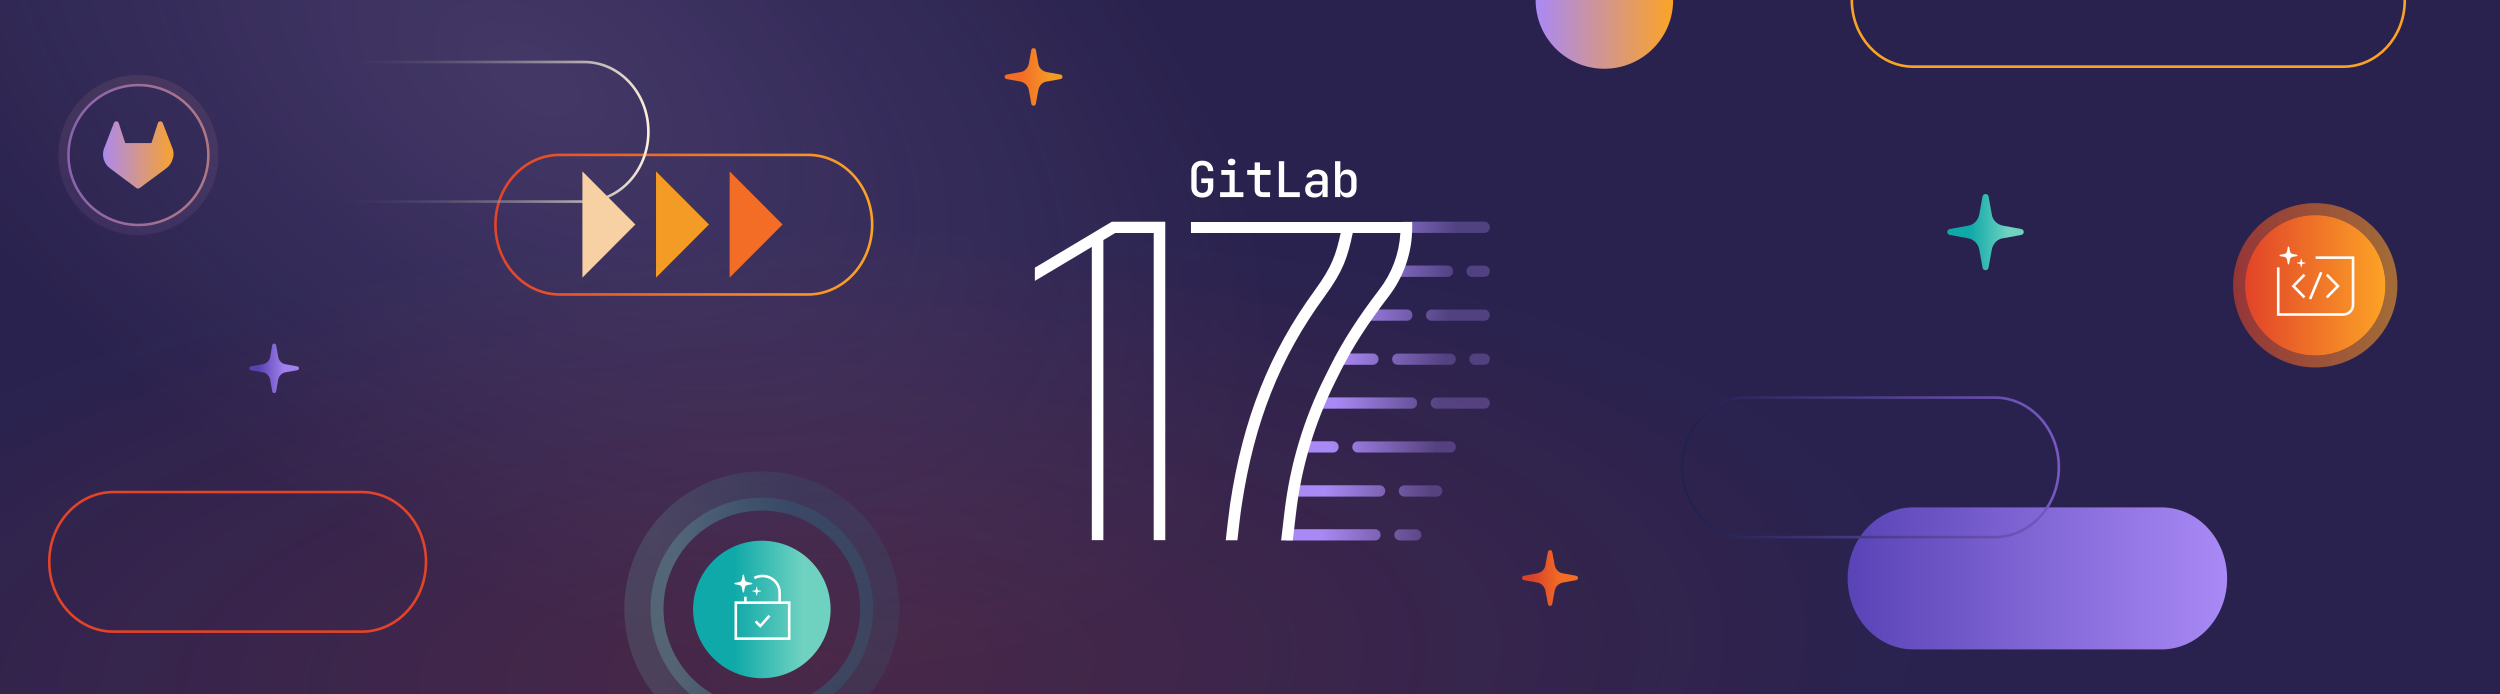 <svg width="1440" height="400" viewBox="0 0 1440 400" fill="none" xmlns="http://www.w3.org/2000/svg">
<rect x="0" y="0" width="1440" height="400" fill="#333333" stroke="none"/>
<g clip-path="url(#clip0_481_378)">
<rect width="1440" height="400" fill="white"/>
<path d="M1455.61 -15.361H-1.6V411.168H1455.61V-15.361Z" fill="#232150"/>
<path d="M1455.61 -15.361H-1.6V411.168H1455.61V-15.361Z" fill="url(#paint0_radial_481_378)" fill-opacity="0.15"/>
<path d="M1455.61 -15.361H-1.6V411.168H1455.61V-15.361Z" fill="url(#paint1_radial_481_378)" fill-opacity="0.2"/>
<path fill-rule="evenodd" clip-rule="evenodd" d="M808.243 134.187H854.918C856.713 134.187 858.135 132.691 858.135 130.896C858.135 129.101 856.713 127.68 854.918 127.68H808.243V134.187ZM803.98 159.47H833.75C835.545 159.47 837.041 158.049 836.966 156.179C836.966 154.384 835.545 152.963 833.75 152.963H803.98V159.47ZM854.918 159.47H847.887C846.092 159.47 844.671 158.049 844.671 156.253C844.671 154.458 846.092 153.037 847.887 153.037H854.918C856.714 153.037 858.135 154.458 858.135 156.253C858.135 158.049 856.714 159.47 854.918 159.47ZM784.906 184.751H810.338C812.133 184.751 813.629 183.33 813.554 181.46C813.554 179.665 812.133 178.244 810.338 178.244H787.898L784.906 184.751ZM854.918 184.751H824.624C822.829 184.751 821.408 183.33 821.408 181.535C821.408 179.74 822.829 178.318 824.624 178.318H854.918C856.714 178.318 858.135 179.74 858.135 181.535C858.135 183.33 856.714 184.751 854.918 184.751ZM758.651 235.392H813.031C814.826 235.392 816.322 233.971 816.247 232.101C816.247 230.305 814.826 228.884 813.031 228.884H758.651V235.392ZM854.918 235.391H827.317C825.522 235.391 824.101 233.97 824.101 232.175C824.101 230.38 825.522 228.959 827.317 228.959H854.918C856.714 228.959 858.135 230.38 858.135 232.175C858.135 233.97 856.714 235.391 854.918 235.391ZM743.317 286.03H794.705C796.5 286.03 797.921 284.534 797.921 282.739C797.921 280.944 796.5 279.523 794.705 279.523H743.317V286.03ZM792.012 311.313H740.625V304.806H792.012C793.807 304.806 795.228 306.227 795.228 308.022C795.228 309.892 793.807 311.313 792.012 311.313ZM808.917 286.03H827.542C829.337 286.03 830.833 284.534 830.758 282.814C830.758 281.019 829.337 279.597 827.542 279.597H808.917C807.121 279.597 805.7 281.019 805.7 282.814C805.7 284.609 807.121 286.03 808.917 286.03ZM767.852 260.673H749.974V254.165H767.852C769.647 254.165 771.068 255.587 771.068 257.382C771.068 259.252 769.647 260.673 767.852 260.673ZM805.102 210.109H835.321C837.116 210.109 838.537 208.613 838.537 206.892C838.537 205.097 837.116 203.676 835.321 203.676H805.102C803.306 203.676 801.885 205.097 801.885 206.892C801.885 208.687 803.306 210.109 805.102 210.109ZM790.815 210.109H771.816V203.601H790.815C792.61 203.601 794.031 205.022 794.031 206.818C794.031 208.613 792.61 210.109 790.815 210.109ZM849.533 210.109H854.918C856.713 210.109 858.135 208.613 858.135 206.892C858.135 205.097 856.713 203.676 854.918 203.676H849.533C847.737 203.676 846.316 205.097 846.316 206.892C846.316 208.687 847.737 210.109 849.533 210.109ZM835.321 260.673H782.138C780.343 260.673 778.922 259.252 778.922 257.456C778.922 255.661 780.343 254.24 782.138 254.24H835.321C837.116 254.24 838.537 255.661 838.537 257.456C838.537 259.252 837.116 260.673 835.321 260.673ZM806.373 311.313H815.499C817.294 311.313 818.715 309.892 818.715 308.096C818.715 306.301 817.294 304.88 815.499 304.88H806.373C804.578 304.88 803.157 306.301 803.157 308.096C803.157 309.892 804.578 311.313 806.373 311.313Z" fill="url(#paint2_linear_481_378)"/>
<path d="M596.081 154.176V161.799L628.891 142.218V311.125H635.543V138.257L642.344 134.221H664.541V311.125H671.193V127.719H640.401L596.081 154.176Z" fill="white"/>
<path d="M685.991 127.719V134.221H772.238C769.473 146.777 767.231 153.578 757.44 167.031C731.058 203.204 715.96 241.17 708.561 290.198C707.814 295.206 706.618 305.968 706.02 311.2H712.747C713.345 305.744 714.466 295.804 715.213 291.17C722.463 243.188 737.186 206.044 762.97 170.767C773.807 155.895 776.199 148.271 779.189 134.221H806.617C805.945 146.104 801.759 157.389 794.36 166.956C782.477 182.427 773.359 196.627 766.483 210.378L763.12 217.105C750.863 241.544 743.09 267.628 739.877 294.683L737.933 311.274H744.66L746.528 295.43C749.592 269.122 757.216 243.786 769.099 219.945L772.462 213.219C779.189 199.84 788.082 186.014 799.742 170.917C808.635 159.333 813.418 145.581 813.418 131.082V127.868H685.991V127.719Z" fill="white"/>
<path d="M465.367 169.613H322.367C301.967 169.613 285.367 151.713 285.367 129.413C285.367 107.213 301.967 89.213 322.367 89.213H465.367C485.767 89.213 502.367 107.113 502.367 129.413C502.367 151.613 485.767 169.613 465.367 169.613Z" stroke="url(#paint3_linear_481_378)" stroke-width="1.502"/>
<path d="M336.467 116.113H193.467C173.067 116.113 156.467 98.213 156.467 75.913C156.467 53.713 173.067 35.713 193.467 35.713H336.467C356.867 35.713 373.467 53.613 373.467 75.913C373.467 98.113 356.867 116.113 336.467 116.113Z" stroke="url(#paint4_linear_481_378)" stroke-width="1.502"/>
<path d="M450.767 129.313L420.267 159.913V98.713L450.767 129.313Z" fill="#F46D26"/>
<path d="M408.367 129.313L377.867 159.913V98.713L408.367 129.313Z" fill="#F49B26"/>
<path d="M365.967 129.313L335.467 159.913V98.713L365.967 129.313Z" fill="#F7D1A3"/>
<path d="M1245.03 374.057H1102.03C1081.23 374.057 1064.23 355.757 1064.23 333.157C1064.23 310.557 1081.13 292.257 1102.03 292.257H1245.03C1265.93 292.257 1282.83 310.557 1282.83 333.157C1282.83 355.757 1265.93 374.057 1245.03 374.057Z" fill="url(#paint5_linear_481_378)"/>
<path d="M1148.89 309.382H1005.89C985.487 309.382 968.887 291.482 968.887 269.182C968.887 246.982 985.487 228.982 1005.89 228.982H1148.89C1169.29 228.982 1185.89 246.882 1185.89 269.182C1185.89 291.482 1169.29 309.382 1148.89 309.382Z" stroke="url(#paint6_linear_481_378)" stroke-width="1.502"/>
<path d="M1349.74 38.4H1102.04C1082.54 38.4 1066.64 21.3 1066.64 0C1066.64 -21.2 1082.54 -38.4 1102.04 -38.4H1349.74C1369.24 -38.4 1385.14 -21.3 1385.14 0C1385.24 21.3 1369.34 38.4 1349.74 38.4Z" stroke="#FCA326" stroke-width="1.502"/>
<path d="M208.376 363.822H65.376C44.976 363.822 28.376 345.922 28.376 323.622C28.376 301.422 44.976 283.422 65.376 283.422H208.376C228.776 283.422 245.376 301.322 245.376 323.622C245.376 345.922 228.776 363.822 208.376 363.822Z" stroke="#E24329" stroke-width="1.502"/>
<path d="M99.323 85.196L99.223 85.096L93.723 70.796C93.623 70.496 93.423 70.296 93.123 70.096C92.923 69.996 92.723 69.896 92.523 69.896C92.323 69.896 92.023 69.896 91.823 69.996C91.623 70.096 91.423 70.196 91.223 70.396C91.023 70.596 90.923 70.796 90.923 70.996L87.223 82.396H72.123L68.423 70.996C68.323 70.796 68.223 70.596 68.123 70.396C68.023 70.196 67.823 70.096 67.523 69.996C67.323 69.896 67.123 69.896 66.823 69.896C66.623 69.896 66.423 69.996 66.223 70.096C65.923 70.296 65.723 70.496 65.623 70.796L60.123 85.096L60.023 85.196C59.223 87.296 59.123 89.496 59.723 91.696C60.323 93.796 61.623 95.696 63.423 96.996L71.823 103.296L76.023 106.396L78.523 108.296C78.823 108.496 79.223 108.596 79.523 108.596C79.823 108.596 80.223 108.496 80.523 108.296L83.023 106.396L87.223 103.296L95.723 96.996C97.523 95.696 98.823 93.796 99.423 91.696C100.223 89.596 100.123 87.296 99.323 85.196Z" fill="url(#paint7_linear_481_378)"/>
<path d="M79.723 129.595C101.98 129.595 120.023 111.552 120.023 89.295C120.023 67.038 101.98 48.995 79.723 48.995C57.465 48.995 39.423 67.038 39.423 89.295C39.423 111.552 57.465 129.595 79.723 129.595Z" stroke="url(#paint8_linear_481_378)" stroke-width="1.502"/>
<path opacity="0.15" d="M79.723 132.895C103.802 132.895 123.323 113.374 123.323 89.295C123.323 65.215 103.802 45.695 79.723 45.695C55.643 45.695 36.123 65.215 36.123 89.295C36.123 113.374 55.643 132.895 79.723 132.895Z" stroke="url(#paint9_linear_481_378)" stroke-width="5"/>
<path d="M924.113 39.6C902.213 39.6 884.513 21.9 884.513 -0C884.513 -21.9 902.213 -39.6 924.113 -39.6C946.013 -39.6 963.713 -21.9 963.713 -0C963.813 21.8 946.013 39.6 924.113 39.6Z" fill="url(#paint10_linear_481_378)"/>
<path d="M1141.97 113.016L1140.07 123.416C1139.47 126.816 1136.87 129.616 1133.47 130.016L1123.07 131.916C1121.17 132.316 1121.17 134.916 1123.07 135.316L1133.47 137.216C1136.87 137.816 1139.47 140.416 1140.07 143.816L1141.97 154.216C1142.37 156.116 1144.97 156.116 1145.37 154.216L1147.27 143.816C1147.87 140.416 1150.47 137.616 1153.87 137.216L1164.27 135.316C1166.17 134.916 1166.17 132.316 1164.27 131.916L1153.87 130.016C1150.47 129.416 1147.67 126.816 1147.27 123.416L1145.37 113.016C1144.97 111.316 1142.47 111.316 1141.97 113.016Z" fill="url(#paint11_linear_481_378)"/>
<path d="M594.043 28.641L592.643 36.541C592.143 39.141 590.243 41.241 587.643 41.541L579.743 42.941C578.343 43.241 578.343 45.241 579.743 45.541L587.643 46.941C590.243 47.441 592.143 49.341 592.643 51.941L594.043 59.841C594.343 61.241 596.343 61.241 596.643 59.841L598.043 51.941C598.543 49.341 600.443 47.241 603.043 46.941L610.943 45.541C612.343 45.241 612.343 43.241 610.943 42.941L603.043 41.541C600.443 41.041 598.343 39.141 598.043 36.541L596.643 28.641C596.243 27.441 594.343 27.441 594.043 28.641Z" fill="url(#paint12_linear_481_378)"/>
<path d="M159.023 198.728L160.223 205.528C160.623 207.728 162.323 209.528 164.523 209.828L171.323 211.028C172.523 211.328 172.523 212.928 171.323 213.228L164.523 214.428C162.323 214.828 160.623 216.528 160.223 218.728L159.023 225.528C158.723 226.728 157.123 226.728 156.823 225.528L155.623 218.728C155.223 216.528 153.523 214.728 151.323 214.428L144.523 213.228C143.323 212.928 143.323 211.328 144.523 211.028L151.323 209.828C153.523 209.428 155.323 207.728 155.623 205.528L156.823 198.728C157.023 197.628 158.723 197.628 159.023 198.728Z" fill="url(#paint13_linear_481_378)"/>
<path d="M894.084 317.851L895.484 325.451C895.984 327.951 897.784 329.951 900.284 330.251L907.884 331.651C909.284 331.951 909.284 333.851 907.884 334.151L900.284 335.551C897.784 336.051 895.884 337.851 895.484 340.351L894.084 347.951C893.784 349.351 891.884 349.351 891.584 347.951L890.184 340.351C889.684 337.851 887.884 335.851 885.384 335.551L877.784 334.151C876.384 333.851 876.384 331.951 877.784 331.651L885.384 330.251C887.884 329.751 889.884 327.951 890.184 325.451L891.584 317.851C891.984 316.551 893.784 316.551 894.084 317.851Z" fill="url(#paint14_linear_481_378)"/>
<path d="M1333.58 204.629C1355.84 204.629 1373.88 186.586 1373.88 164.329C1373.88 142.072 1355.84 124.029 1333.58 124.029C1311.33 124.029 1293.28 142.072 1293.28 164.329C1293.28 186.586 1311.33 204.629 1333.58 204.629Z" fill="url(#paint15_linear_481_378)"/>
<path d="M1333.58 204.629C1355.84 204.629 1373.88 186.586 1373.88 164.329C1373.88 142.072 1355.84 124.029 1333.58 124.029C1311.33 124.029 1293.28 142.072 1293.28 164.329C1293.28 186.586 1311.33 204.629 1333.58 204.629Z" fill="url(#paint16_linear_481_378)"/>
<path opacity="0.35" d="M1333.58 208.129C1357.77 208.129 1377.38 188.519 1377.38 164.329C1377.38 140.139 1357.77 120.529 1333.58 120.529C1309.39 120.529 1289.78 140.139 1289.78 164.329C1289.78 188.519 1309.39 208.129 1333.58 208.129Z" stroke="url(#paint17_linear_481_378)" stroke-width="7" stroke-miterlimit="10"/>
<path opacity="0.35" d="M1333.58 208.129C1357.77 208.129 1377.38 188.519 1377.38 164.329C1377.38 140.139 1357.77 120.529 1333.58 120.529C1309.39 120.529 1289.78 140.139 1289.78 164.329C1289.78 188.519 1309.39 208.129 1333.58 208.129Z" stroke="url(#paint18_linear_481_378)" stroke-width="7" stroke-miterlimit="10"/>
<path d="M1333.81 148.406H1355.35V175.528C1355.35 178.629 1352.89 181.14 1349.85 181.14H1312.27V154.017" stroke="white" stroke-width="1.5" stroke-miterlimit="10"/>
<path d="M1340.23 171.32L1346.64 164.773L1340.23 158.226" stroke="white" stroke-width="1.5" stroke-miterlimit="10"/>
<path d="M1327.39 158.226L1320.98 164.773L1327.39 171.32" stroke="white" stroke-width="1.5" stroke-miterlimit="10"/>
<path d="M1337.02 156.823L1330.6 172.255" stroke="white" stroke-width="1.5" stroke-miterlimit="10"/>
<path d="M1317.77 142.299L1317.32 144.739C1317.18 145.537 1316.57 146.194 1315.77 146.288L1313.33 146.733C1312.89 146.827 1312.89 147.437 1313.33 147.531L1315.77 147.977C1316.57 148.118 1317.18 148.728 1317.32 149.525L1317.77 151.965C1317.86 152.411 1318.47 152.411 1318.57 151.965L1319.01 149.525C1319.15 148.728 1319.76 148.071 1320.56 147.977L1323 147.531C1323.45 147.437 1323.45 146.827 1323 146.733L1320.56 146.288C1319.76 146.147 1319.11 145.537 1319.01 144.739L1318.57 142.299C1318.47 141.9 1317.89 141.9 1317.77 142.299Z" fill="white"/>
<path d="M1325.31 149.145L1325.1 150.33C1325.03 150.717 1324.73 151.036 1324.35 151.081L1323.16 151.298C1322.95 151.343 1322.95 151.64 1323.16 151.685L1324.35 151.901C1324.73 151.97 1325.03 152.266 1325.1 152.653L1325.31 153.838C1325.36 154.054 1325.66 154.054 1325.7 153.838L1325.92 152.653C1325.99 152.266 1326.28 151.947 1326.67 151.901L1327.85 151.685C1328.07 151.64 1328.07 151.343 1327.85 151.298L1326.67 151.081C1326.28 151.013 1325.96 150.717 1325.92 150.33L1325.7 149.145C1325.66 148.952 1325.37 148.952 1325.31 149.145Z" fill="white"/>
<path opacity="0.35" d="M438.819 411.148C405.519 411.148 378.419 384.148 378.419 350.748C378.419 317.348 405.419 290.348 438.819 290.348C472.119 290.348 499.219 317.348 499.219 350.748C499.219 384.148 472.119 411.148 438.819 411.148Z" stroke="url(#paint19_linear_481_378)" stroke-width="7.508" stroke-miterlimit="10"/>
<path opacity="0.15" d="M438.819 422.449C399.219 422.449 367.119 390.349 367.119 350.749C367.119 311.149 399.219 279.049 438.819 279.049C478.419 279.049 510.519 311.149 510.519 350.749C510.519 390.349 478.419 422.449 438.819 422.449Z" stroke="url(#paint20_linear_481_378)" stroke-width="15.017" stroke-miterlimit="10"/>
<path d="M438.819 390.65C416.919 390.65 399.219 372.95 399.219 351.05C399.219 329.15 416.919 311.45 438.819 311.45C460.719 311.45 478.419 329.15 478.419 351.05C478.419 372.85 460.719 390.65 438.819 390.65Z" fill="url(#paint21_linear_481_378)"/>
<path d="M454.583 347.133H423.822V367.862H454.583V347.133Z" stroke="white" stroke-width="1.5" stroke-miterlimit="10"/>
<path d="M429.344 343.678V347.133" stroke="white" stroke-width="1.5" stroke-miterlimit="10"/>
<path d="M449.062 347.133V341.375C449.062 336.074 444.649 331.779 439.203 331.779C437.503 331.779 435.902 332.197 434.502 332.938" stroke="white" stroke-width="1.5" stroke-miterlimit="10"/>
<path d="M435.244 357.91L437.914 360.613L443.197 354.665" stroke="white" stroke-width="1.5" stroke-miterlimit="10"/>
<path d="M427.769 331.299L427.323 333.739C427.182 334.537 426.572 335.194 425.774 335.288L423.334 335.733C422.889 335.827 422.889 336.437 423.334 336.531L425.774 336.977C426.572 337.118 427.182 337.728 427.323 338.525L427.769 340.965C427.862 341.411 428.472 341.411 428.566 340.965L429.012 338.525C429.153 337.728 429.763 337.071 430.561 336.977L433.001 336.531C433.446 336.437 433.446 335.827 433.001 335.733L430.561 335.288C429.763 335.147 429.106 334.537 429.012 333.739L428.566 331.299C428.472 330.9 427.886 330.9 427.769 331.299Z" fill="white"/>
<path d="M435.65 338.145L435.433 339.33C435.365 339.717 435.069 340.036 434.682 340.081L433.497 340.298C433.281 340.343 433.281 340.64 433.497 340.685L434.682 340.901C435.069 340.97 435.365 341.266 435.433 341.653L435.65 342.838C435.695 343.054 435.992 343.054 436.037 342.838L436.254 341.653C436.322 341.266 436.618 340.947 437.005 340.901L438.19 340.685C438.406 340.64 438.406 340.343 438.19 340.298L437.005 340.081C436.618 340.013 436.299 339.717 436.254 339.33L436.037 338.145C435.992 337.952 435.707 337.952 435.65 338.145Z" fill="white"/>
<path d="M692.532 113.776C691.249 113.776 690.127 113.541 689.166 113.069C688.223 112.579 687.488 111.881 686.96 110.976C686.45 110.052 686.196 108.977 686.196 107.752V98.587C686.196 97.343 686.45 96.268 686.96 95.363C687.488 94.458 688.223 93.769 689.166 93.298C690.127 92.808 691.249 92.563 692.532 92.563C693.814 92.563 694.926 92.808 695.869 93.298C696.812 93.788 697.538 94.486 698.047 95.391C698.575 96.277 698.839 97.343 698.839 98.587H695.784C695.784 97.513 695.502 96.692 694.936 96.126C694.37 95.561 693.569 95.278 692.532 95.278C691.495 95.278 690.684 95.561 690.099 96.126C689.534 96.692 689.251 97.503 689.251 98.559V107.752C689.251 108.808 689.534 109.628 690.099 110.212C690.684 110.797 691.495 111.089 692.532 111.089C693.569 111.089 694.37 110.797 694.936 110.212C695.502 109.628 695.784 108.808 695.784 107.752V105.432H691.938V102.745H698.839V107.752C698.839 108.977 698.575 110.043 698.047 110.948C697.538 111.853 696.812 112.551 695.869 113.041C694.926 113.531 693.814 113.776 692.532 113.776ZM702.76 113.493V110.721H708.219V100.709H703.467V97.937H711.189V110.721H716.195V113.493H702.76ZM709.407 95.25C708.747 95.25 708.219 95.08 707.823 94.741C707.427 94.382 707.229 93.911 707.229 93.326C707.229 92.723 707.427 92.251 707.823 91.912C708.219 91.554 708.747 91.375 709.407 91.375C710.067 91.375 710.595 91.554 710.991 91.912C711.387 92.251 711.585 92.723 711.585 93.326C711.585 93.911 711.387 94.382 710.991 94.741C710.595 95.08 710.067 95.25 709.407 95.25ZM727.187 113.493C725.773 113.493 724.669 113.107 723.877 112.334C723.086 111.561 722.69 110.486 722.69 109.109V100.709H718.39V97.937H722.69V93.553H725.744V97.937H731.826V100.709H725.744V109.109C725.744 110.184 726.263 110.721 727.3 110.721H731.543V113.493H727.187ZM736.623 113.493V92.846H739.678V110.693H748.701V113.493H736.623ZM757.005 113.776C755.384 113.776 754.101 113.361 753.158 112.532C752.235 111.683 751.773 110.533 751.773 109.081C751.773 107.61 752.263 106.46 753.243 105.63C754.243 104.782 755.61 104.357 757.345 104.357H761.672V102.915C761.672 102.066 761.408 101.406 760.88 100.935C760.352 100.464 759.607 100.228 758.646 100.228C757.797 100.228 757.09 100.416 756.524 100.794C755.959 101.152 755.629 101.633 755.534 102.236H752.536C752.706 100.841 753.347 99.728 754.46 98.898C755.591 98.069 757.015 97.654 758.731 97.654C760.579 97.654 762.04 98.125 763.115 99.068C764.19 99.992 764.727 101.256 764.727 102.858V113.493H761.757V110.637H761.248L761.757 110.071C761.757 111.202 761.323 112.107 760.456 112.786C759.589 113.446 758.438 113.776 757.005 113.776ZM757.91 111.429C759.004 111.429 759.9 111.155 760.597 110.608C761.314 110.043 761.672 109.326 761.672 108.459V106.422H757.401C756.609 106.422 755.978 106.639 755.506 107.073C755.054 107.506 754.827 108.1 754.827 108.855C754.827 109.647 755.101 110.278 755.648 110.75C756.194 111.202 756.949 111.429 757.91 111.429ZM776.2 113.776C774.917 113.776 773.899 113.427 773.145 112.73C772.391 112.013 772.013 111.042 772.013 109.816L772.664 110.524H772.013V113.493H768.987V92.846H772.042V97.286L771.957 100.907H772.664L772.013 101.614C772.013 100.388 772.391 99.426 773.145 98.729C773.918 98.012 774.936 97.654 776.2 97.654C777.765 97.654 779.019 98.182 779.961 99.238C780.904 100.294 781.376 101.727 781.376 103.537V107.921C781.376 109.713 780.904 111.136 779.961 112.192C779.019 113.248 777.765 113.776 776.2 113.776ZM775.153 111.117C776.152 111.117 776.935 110.835 777.501 110.269C778.066 109.684 778.349 108.845 778.349 107.752V103.679C778.349 102.585 778.066 101.755 777.501 101.19C776.935 100.605 776.152 100.313 775.153 100.313C774.191 100.313 773.428 100.614 772.862 101.218C772.315 101.802 772.042 102.623 772.042 103.679V107.752C772.042 108.808 772.315 109.637 772.862 110.241C773.428 110.825 774.191 111.117 775.153 111.117Z" fill="white"/>
</g>
<defs>
<radialGradient id="paint0_radial_481_378" cx="0" cy="0" r="1" gradientUnits="userSpaceOnUse" gradientTransform="translate(308.801 47.142) rotate(-148.279) scale(470.311 275.623)">
<stop offset="0.051" stop-color="#CEB3EF"/>
<stop offset="1" stop-color="#CEB3EF" stop-opacity="0"/>
</radialGradient>
<radialGradient id="paint1_radial_481_378" cx="0" cy="0" r="1" gradientUnits="userSpaceOnUse" gradientTransform="translate(460.123 385.87) rotate(177.768) scale(655.056 255.645)">
<stop stop-color="#E24329"/>
<stop offset="1" stop-color="#E24329" stop-opacity="0.17"/>
</radialGradient>
<linearGradient id="paint2_linear_481_378" x1="858.135" y1="229.045" x2="763.608" y2="219.496" gradientUnits="userSpaceOnUse">
<stop offset="0.295" stop-color="#A989F5" stop-opacity="0.3"/>
<stop offset="0.934" stop-color="#A989F5"/>
</linearGradient>
<linearGradient id="paint3_linear_481_378" x1="284.648" y1="129.406" x2="503.143" y2="129.406" gradientUnits="userSpaceOnUse">
<stop stop-color="#E24329"/>
<stop offset="1" stop-color="#FCA326"/>
</linearGradient>
<linearGradient id="paint4_linear_481_378" x1="155.717" y1="75.893" x2="374.21" y2="75.893" gradientUnits="userSpaceOnUse">
<stop offset="0.095" stop-color="#232150" stop-opacity="0"/>
<stop offset="1" stop-color="#FDF1DD"/>
</linearGradient>
<linearGradient id="paint5_linear_481_378" x1="1064.29" y1="333.14" x2="1282.79" y2="333.14" gradientUnits="userSpaceOnUse">
<stop stop-color="#5943B6"/>
<stop offset="1" stop-color="#A989F5"/>
</linearGradient>
<linearGradient id="paint6_linear_481_378" x1="1186.63" y1="269.24" x2="968.136" y2="269.24" gradientUnits="userSpaceOnUse">
<stop stop-color="#7759C2"/>
<stop offset="0.956" stop-color="#232150"/>
</linearGradient>
<linearGradient id="paint7_linear_481_378" x1="102.08" y1="89.273" x2="57.797" y2="89.273" gradientUnits="userSpaceOnUse">
<stop stop-color="#FCA326"/>
<stop offset="1" stop-color="#A989F5"/>
</linearGradient>
<linearGradient id="paint8_linear_481_378" x1="294.761" y1="89.273" x2="-2.685" y2="89.273" gradientUnits="userSpaceOnUse">
<stop stop-color="#FCA326"/>
<stop offset="1" stop-color="#7759C2"/>
</linearGradient>
<linearGradient id="paint9_linear_481_378" x1="89.786" y1="-151.982" x2="75.827" y2="181.68" gradientUnits="userSpaceOnUse">
<stop stop-color="#FCA326"/>
<stop offset="1" stop-color="#7759C2"/>
</linearGradient>
<linearGradient id="paint10_linear_481_378" x1="963.768" y1="-0.061" x2="884.54" y2="-0.061" gradientUnits="userSpaceOnUse">
<stop stop-color="#FCA326"/>
<stop offset="1" stop-color="#A989F5"/>
</linearGradient>
<linearGradient id="paint11_linear_481_378" x1="1165.73" y1="133.684" x2="1121.59" y2="133.684" gradientUnits="userSpaceOnUse">
<stop offset="0.2" stop-color="#6FD2C1"/>
<stop offset="0.7" stop-color="#10A9A9"/>
</linearGradient>
<linearGradient id="paint12_linear_481_378" x1="611.965" y1="44.363" x2="578.568" y2="44.363" gradientUnits="userSpaceOnUse">
<stop offset="0.2" stop-color="#F49B26"/>
<stop offset="0.7" stop-color="#F46D26"/>
</linearGradient>
<linearGradient id="paint13_linear_481_378" x1="143.533" y1="212.212" x2="172.305" y2="212.212" gradientUnits="userSpaceOnUse">
<stop offset="0.2" stop-color="#5943B3"/>
<stop offset="0.7" stop-color="#A181ED"/>
</linearGradient>
<linearGradient id="paint14_linear_481_378" x1="876.782" y1="332.975" x2="909.062" y2="332.975" gradientUnits="userSpaceOnUse">
<stop offset="0.2" stop-color="#DA4329"/>
<stop offset="0.7" stop-color="#F46D26"/>
</linearGradient>
<linearGradient id="paint15_linear_481_378" x1="1373.84" y1="164.337" x2="1293.28" y2="164.337" gradientUnits="userSpaceOnUse">
<stop stop-color="#FCA326"/>
<stop offset="1" stop-color="#E24329"/>
</linearGradient>
<linearGradient id="paint16_linear_481_378" x1="1373.84" y1="164.337" x2="1293.28" y2="164.337" gradientUnits="userSpaceOnUse">
<stop stop-color="#FCA326"/>
<stop offset="1" stop-color="#E24329"/>
</linearGradient>
<linearGradient id="paint17_linear_481_378" x1="1380.86" y1="164.337" x2="1286.26" y2="164.337" gradientUnits="userSpaceOnUse">
<stop stop-color="#FCA326"/>
<stop offset="1" stop-color="#E24329"/>
</linearGradient>
<linearGradient id="paint18_linear_481_378" x1="1380.86" y1="164.337" x2="1286.26" y2="164.337" gradientUnits="userSpaceOnUse">
<stop stop-color="#FCA326"/>
<stop offset="1" stop-color="#E24329"/>
</linearGradient>
<linearGradient id="paint19_linear_481_378" x1="499.76" y1="350.776" x2="377.906" y2="350.776" gradientUnits="userSpaceOnUse">
<stop offset="0.33" stop-color="#12ACAC" stop-opacity="0.61"/>
<stop offset="0.91" stop-color="#6FD5C4"/>
</linearGradient>
<linearGradient id="paint20_linear_481_378" x1="510.851" y1="350.777" x2="366.824" y2="350.777" gradientUnits="userSpaceOnUse">
<stop offset="0.33" stop-color="#12ACAC" stop-opacity="0.61"/>
<stop offset="0.91" stop-color="#6FD5C4"/>
</linearGradient>
<linearGradient id="paint21_linear_481_378" x1="478.406" y1="350.989" x2="399.178" y2="350.989" gradientUnits="userSpaceOnUse">
<stop offset="0.2" stop-color="#6FD2C1"/>
<stop offset="0.7" stop-color="#10A9A9"/>
</linearGradient>
<clipPath id="clip0_481_378">
<rect width="1440" height="400" fill="white"/>
</clipPath>
</defs>
</svg>
